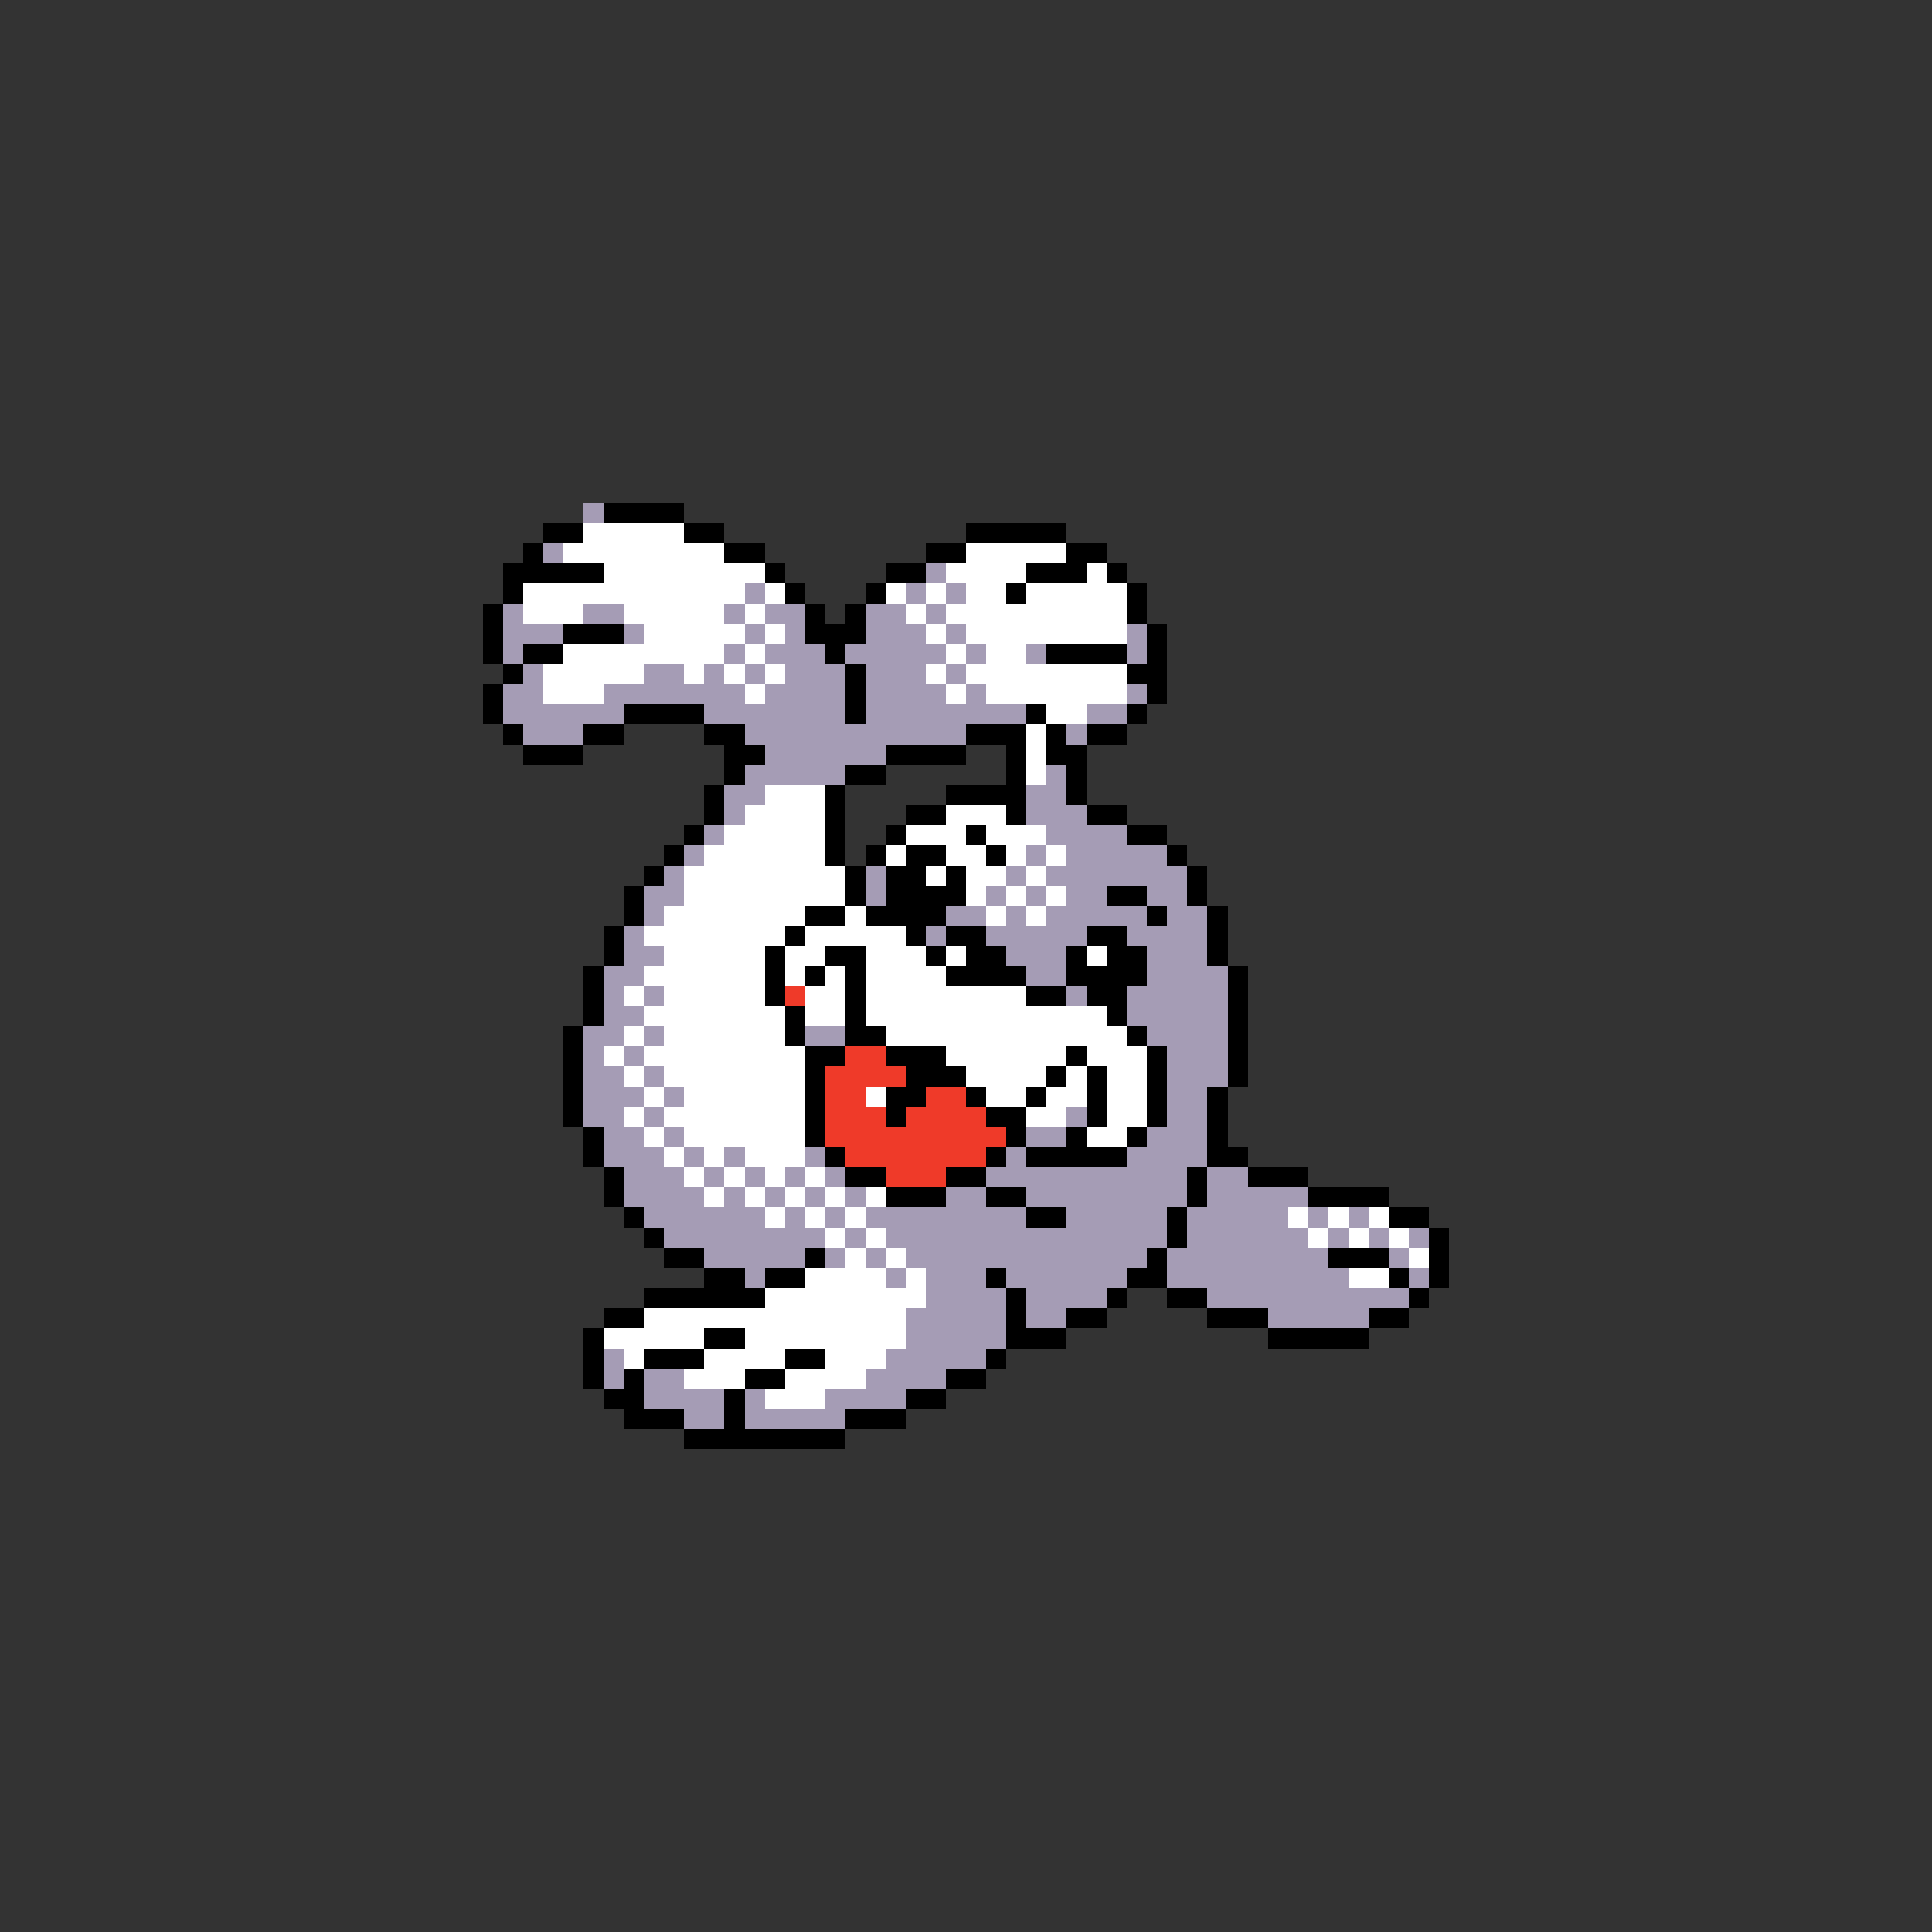 <svg xmlns="http://www.w3.org/2000/svg" viewBox="0 -0.5 96 96" shape-rendering="crispEdges">
<rect x="0" y="-0.5" width="96" height="96" fill="#333333" stroke="none"/>
<path stroke="#a59cb5" d="M29 25h1M27 27h1M46 28h1M37 29h1M45 29h1M47 29h1M25 30h1M29 30h2M36 30h1M38 30h2M43 30h2M46 30h1M25 31h3M31 31h1M37 31h1M39 31h1M43 31h3M47 31h1M56 31h1M25 32h1M36 32h1M38 32h3M42 32h5M48 32h1M51 32h1M56 32h1M26 33h1M32 33h2M35 33h1M37 33h1M39 33h3M43 33h3M47 33h1M25 34h2M30 34h7M38 34h4M43 34h4M48 34h1M56 34h1M25 35h6M35 35h7M43 35h8M54 35h2M26 36h3M37 36h11M53 36h1M38 37h6M37 38h5M52 38h1M36 39h2M51 39h2M36 40h1M51 40h3M35 41h1M52 41h4M34 42h1M51 42h1M53 42h5M33 43h1M43 43h1M50 43h1M52 43h7M32 44h2M43 44h1M49 44h1M51 44h1M53 44h2M57 44h2M32 45h1M47 45h2M50 45h1M52 45h5M58 45h2M31 46h1M46 46h1M49 46h5M56 46h4M31 47h2M50 47h3M57 47h3M30 48h2M51 48h2M57 48h4M30 49h1M32 49h1M53 49h1M56 49h5M30 50h2M56 50h5M29 51h2M32 51h1M40 51h2M57 51h4M29 52h1M31 52h1M58 52h3M29 53h2M32 53h1M58 53h3M29 54h3M33 54h1M58 54h2M29 55h2M32 55h1M53 55h1M58 55h2M30 56h2M33 56h1M51 56h2M57 56h3M30 57h3M34 57h1M36 57h1M40 57h1M50 57h1M56 57h4M31 58h3M35 58h1M37 58h1M39 58h1M41 58h1M49 58h10M60 58h2M31 59h4M36 59h1M38 59h1M40 59h1M42 59h1M47 59h2M51 59h8M60 59h5M32 60h6M39 60h1M41 60h1M43 60h8M53 60h5M59 60h5M65 60h1M67 60h1M33 61h8M42 61h1M44 61h14M59 61h6M66 61h1M68 61h1M70 61h1M35 62h5M41 62h1M43 62h1M45 62h12M58 62h8M69 62h1M37 63h1M44 63h1M46 63h3M50 63h6M58 63h9M70 63h1M46 64h4M51 64h4M60 64h10M45 65h5M51 65h2M63 65h5M45 66h5M30 67h1M44 67h5M30 68h1M32 68h2M43 68h4M32 69h4M37 69h1M41 69h4M34 70h2M37 70h5" />
<path stroke="#000000" d="M30 25h4M27 26h2M34 26h2M48 26h5M26 27h1M36 27h2M46 27h2M53 27h2M25 28h5M38 28h1M44 28h2M51 28h3M55 28h1M25 29h1M39 29h1M43 29h1M50 29h1M56 29h1M24 30h1M40 30h1M42 30h1M56 30h1M24 31h1M28 31h3M40 31h3M57 31h1M24 32h1M26 32h2M41 32h1M52 32h4M57 32h1M25 33h1M42 33h1M56 33h2M24 34h1M42 34h1M57 34h1M24 35h1M31 35h4M42 35h1M51 35h1M56 35h1M25 36h1M29 36h2M35 36h2M48 36h3M52 36h1M54 36h2M26 37h3M36 37h2M44 37h4M50 37h1M52 37h2M36 38h1M42 38h2M50 38h1M53 38h1M35 39h1M41 39h1M47 39h4M53 39h1M35 40h1M41 40h1M45 40h2M50 40h1M54 40h2M34 41h1M41 41h1M44 41h1M48 41h1M56 41h2M33 42h1M41 42h1M43 42h1M45 42h2M49 42h1M58 42h1M32 43h1M42 43h1M44 43h2M47 43h1M59 43h1M31 44h1M42 44h1M44 44h4M55 44h2M59 44h1M31 45h1M40 45h2M43 45h4M57 45h1M60 45h1M30 46h1M39 46h1M45 46h1M47 46h2M54 46h2M60 46h1M30 47h1M38 47h1M41 47h2M46 47h1M48 47h2M53 47h1M55 47h2M60 47h1M29 48h1M38 48h1M40 48h1M42 48h1M47 48h4M53 48h4M61 48h1M29 49h1M38 49h1M42 49h1M51 49h2M54 49h2M61 49h1M29 50h1M39 50h1M42 50h1M55 50h1M61 50h1M28 51h1M39 51h1M42 51h2M56 51h1M61 51h1M28 52h1M40 52h2M44 52h3M53 52h1M57 52h1M61 52h1M28 53h1M40 53h1M45 53h3M52 53h1M54 53h1M57 53h1M61 53h1M28 54h1M40 54h1M44 54h2M48 54h1M51 54h1M54 54h1M57 54h1M60 54h1M28 55h1M40 55h1M44 55h1M49 55h2M54 55h1M57 55h1M60 55h1M29 56h1M40 56h1M50 56h1M53 56h1M56 56h1M60 56h1M29 57h1M41 57h1M49 57h1M51 57h5M60 57h2M30 58h1M42 58h2M47 58h2M59 58h1M62 58h3M30 59h1M44 59h3M49 59h2M59 59h1M65 59h4M31 60h1M51 60h2M58 60h1M69 60h2M32 61h1M58 61h1M71 61h1M33 62h2M40 62h1M57 62h1M66 62h3M71 62h1M35 63h2M38 63h2M49 63h1M56 63h2M69 63h1M71 63h1M32 64h6M50 64h1M55 64h1M58 64h2M70 64h1M30 65h2M50 65h1M53 65h2M60 65h3M68 65h2M29 66h1M35 66h2M50 66h3M63 66h5M29 67h1M32 67h3M39 67h2M49 67h1M29 68h1M31 68h1M37 68h2M47 68h2M30 69h2M36 69h1M45 69h2M31 70h3M36 70h1M42 70h3M34 71h8" />
<path stroke="#ffffff" d="M29 26h5M28 27h8M48 27h5M30 28h8M47 28h4M54 28h1M26 29h11M38 29h1M44 29h1M46 29h1M48 29h2M51 29h5M26 30h3M31 30h5M37 30h1M45 30h1M47 30h9M32 31h5M38 31h1M46 31h1M48 31h8M28 32h8M37 32h1M47 32h1M49 32h2M27 33h5M34 33h1M36 33h1M38 33h1M46 33h1M48 33h8M27 34h3M37 34h1M47 34h1M49 34h7M52 35h2M51 36h1M51 37h1M51 38h1M38 39h3M37 40h4M47 40h3M36 41h5M45 41h3M49 41h3M35 42h6M44 42h1M47 42h2M50 42h1M52 42h1M34 43h8M46 43h1M48 43h2M51 43h1M34 44h8M48 44h1M50 44h1M52 44h1M33 45h7M42 45h1M49 45h1M51 45h1M32 46h7M40 46h5M33 47h5M39 47h2M43 47h3M47 47h1M54 47h1M32 48h6M39 48h1M41 48h1M43 48h4M31 49h1M33 49h5M40 49h2M43 49h8M32 50h7M40 50h2M43 50h12M31 51h1M33 51h6M44 51h12M30 52h1M32 52h8M47 52h6M54 52h3M31 53h1M33 53h7M48 53h4M53 53h1M55 53h2M32 54h1M34 54h6M43 54h1M49 54h2M52 54h2M55 54h2M31 55h1M33 55h7M51 55h2M55 55h2M32 56h1M34 56h6M54 56h2M33 57h1M35 57h1M37 57h3M34 58h1M36 58h1M38 58h1M40 58h1M35 59h1M37 59h1M39 59h1M41 59h1M43 59h1M38 60h1M40 60h1M42 60h1M64 60h1M66 60h1M68 60h1M41 61h1M43 61h1M65 61h1M67 61h1M69 61h1M42 62h1M44 62h1M70 62h1M40 63h4M45 63h1M67 63h2M38 64h8M32 65h13M30 66h5M37 66h8M31 67h1M35 67h4M41 67h3M34 68h3M39 68h4M38 69h3" />
<path stroke="#ef3a29" d="M39 49h1M42 52h2M41 53h4M41 54h2M46 54h2M41 55h3M45 55h4M41 56h9M42 57h7M44 58h3" />
</svg>